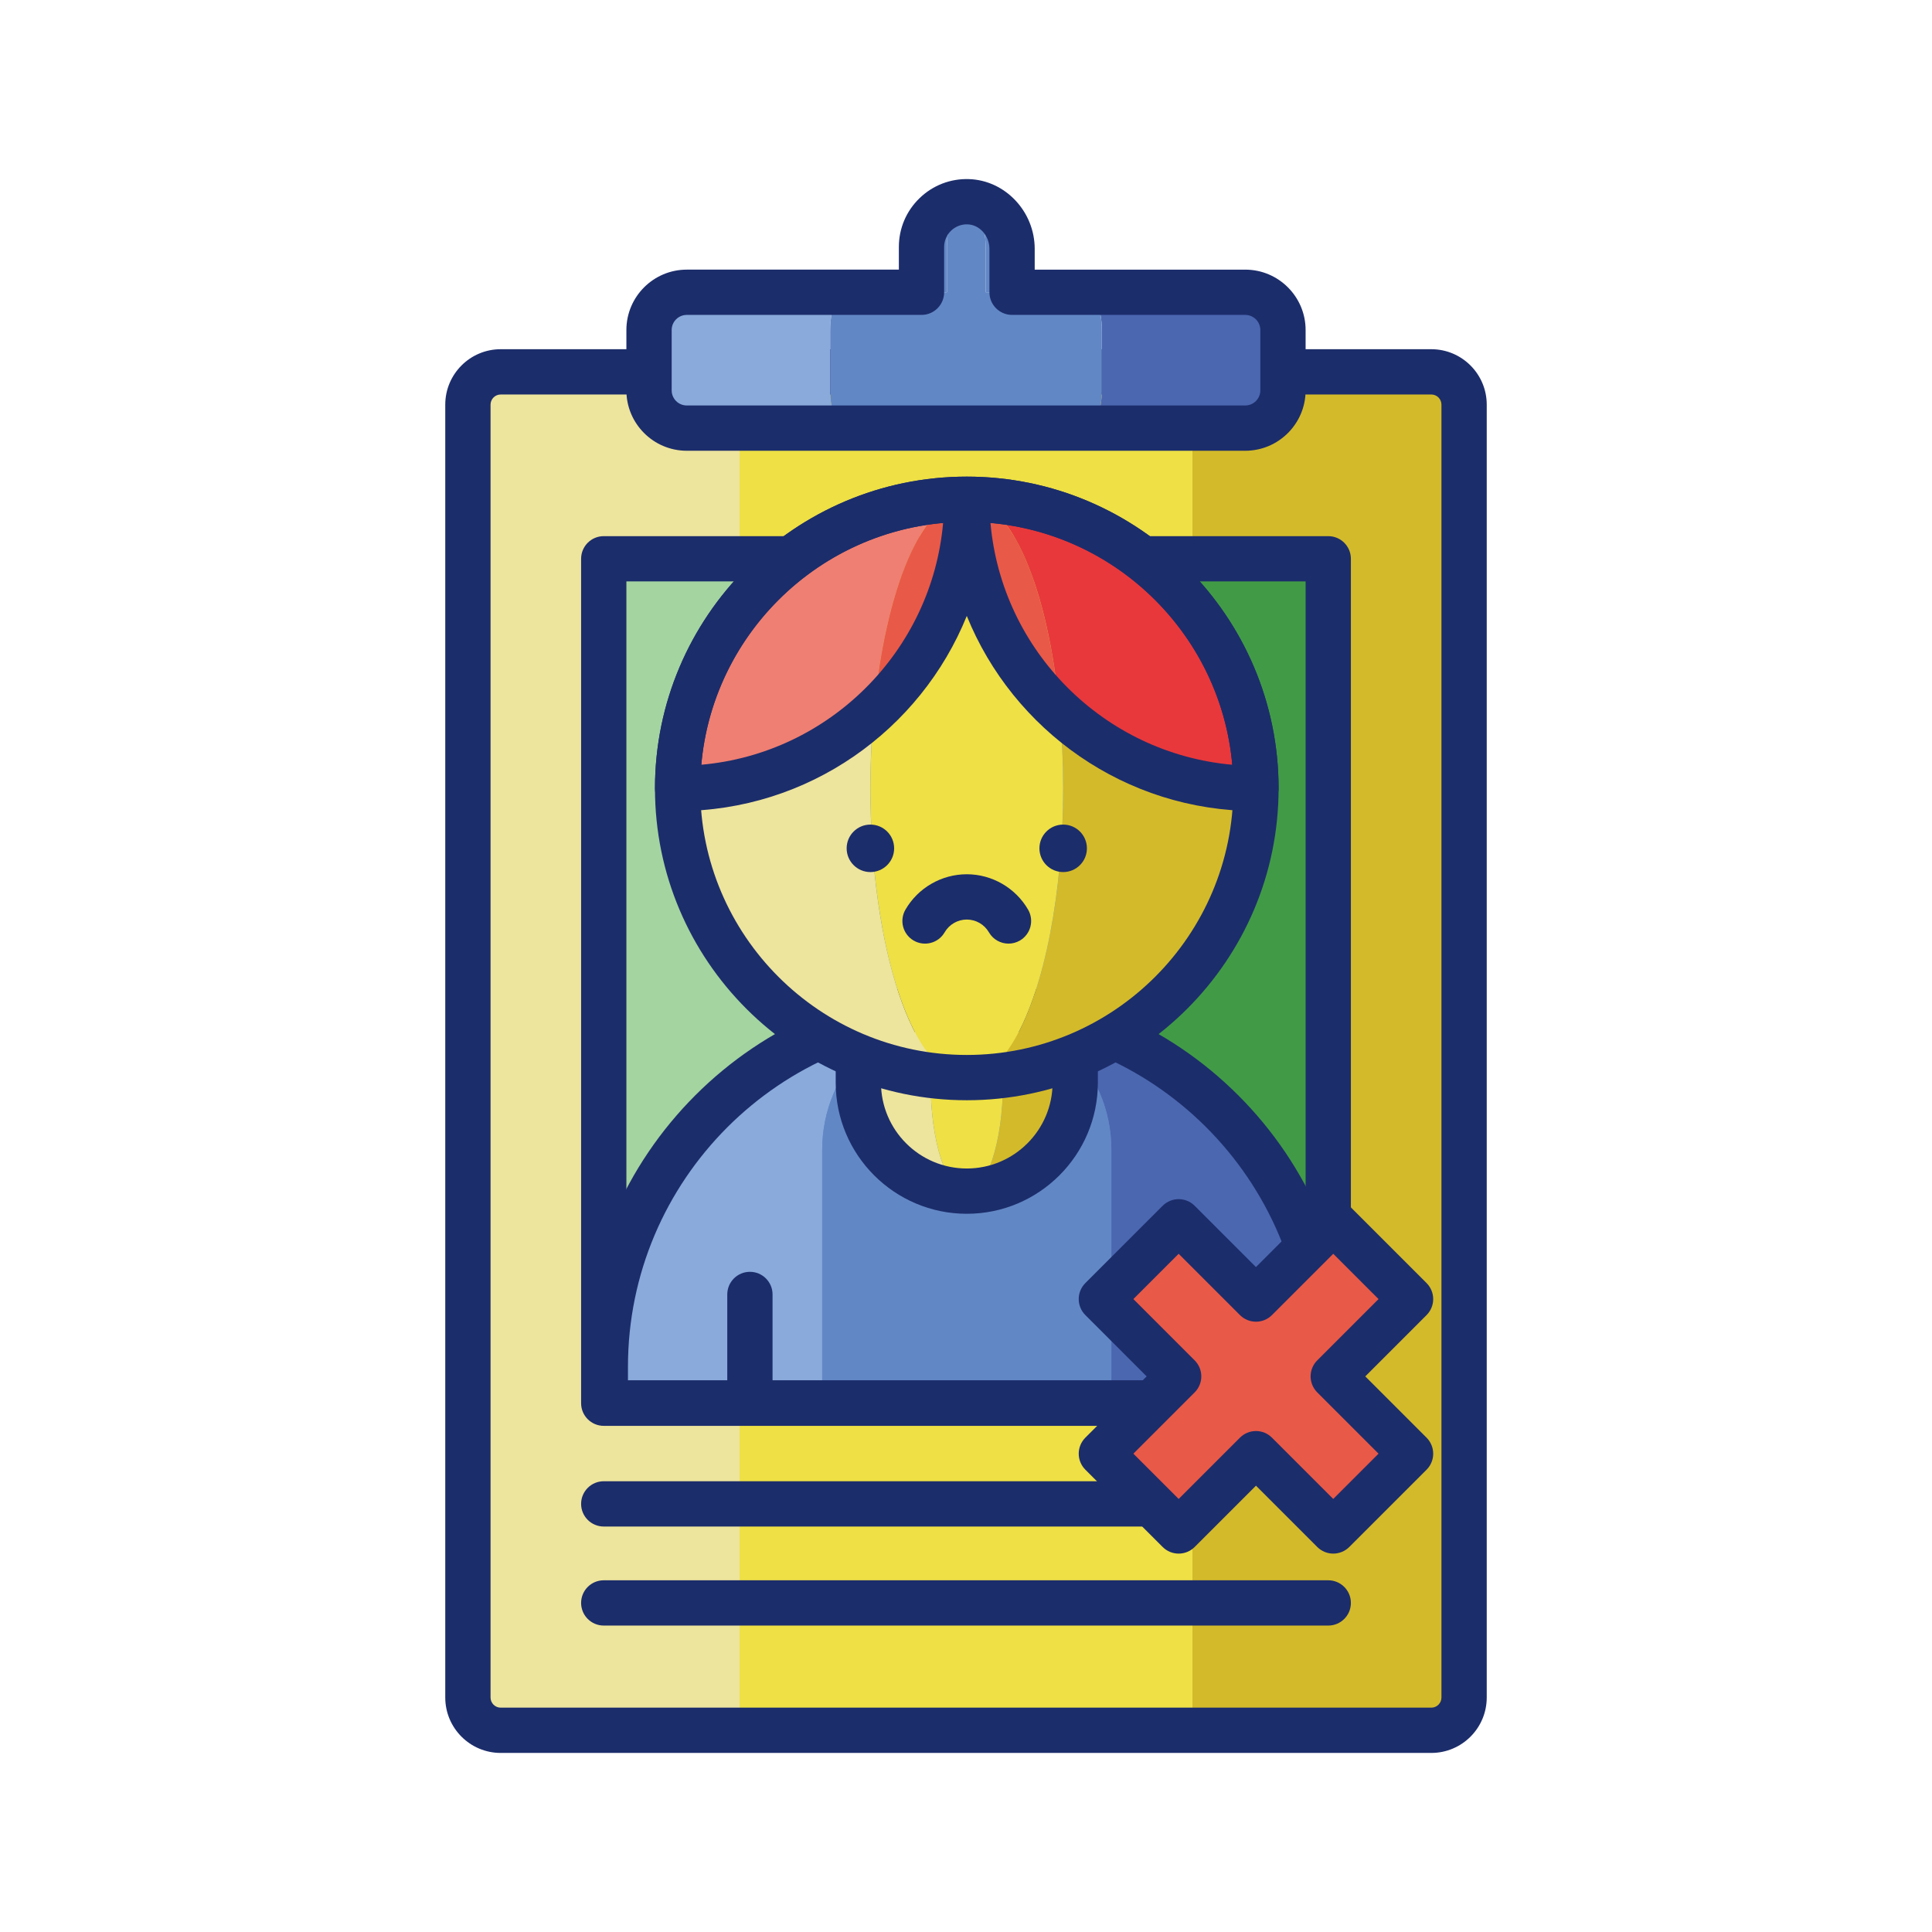 <svg id="Layer_1" enable-background="new 0 0 256 256" height="512" viewBox="0 0 256 256" width="512" xmlns="http://www.w3.org/2000/svg"><path d="m98 226.346v-174.145c0-1.617 1.311-2.928 2.928-2.928h-34.585c-2.398 0-4.343 1.944-4.343 4.343v171.315c0 2.398 1.944 4.343 4.343 4.343h34.585c-1.617 0-2.928-1.311-2.928-2.928z" fill="#ede49d"/><path d="m189.657 49.274h-34.585c1.617 0 2.928 1.311 2.928 2.928v174.145c0 1.617-1.311 2.928-2.928 2.928h34.585c2.398 0 4.343-1.944 4.343-4.343v-171.316c0-2.398-1.944-4.342-4.343-4.342z" fill="#d3ba2a"/><path d="m158 226.346v-174.145c0-1.617-1.311-2.928-2.928-2.928h-54.145c-1.617 0-2.928 1.311-2.928 2.928v174.145c0 1.617 1.311 2.928 2.928 2.928h54.145c1.617 0 2.928-1.311 2.928-2.928z" fill="#eee045"/><path d="m80 74.042h27.134v111.889h-27.134z" fill="#a4d4a0"/><path d="m148.866 74.042h27.134v111.889h-27.134z" fill="#419b46"/><path d="m107.134 74.042h41.731v111.889h-41.731z" fill="#6287c5"/><path d="m176 188.932h-96c-1.657 0-3-1.343-3-3v-111.89c0-1.657 1.343-3 3-3h96c1.657 0 3 1.343 3 3v111.889c0 1.657-1.343 3.001-3 3.001zm-93-6h90v-105.89h-90z" fill="#1c2d6b"/><path d="m189.657 232.273h-123.314c-4.049 0-7.343-3.294-7.343-7.342v-171.315c0-4.049 3.294-7.343 7.343-7.343h123.314c4.049 0 7.343 3.294 7.343 7.343v171.315c0 4.048-3.294 7.342-7.343 7.342zm-123.314-180c-.74 0-1.343.603-1.343 1.343v171.315c0 .74.603 1.342 1.343 1.342h123.314c.74 0 1.343-.602 1.343-1.342v-171.315c0-.74-.603-1.343-1.343-1.343z" fill="#1c2d6b"/><path d="m128.104 133.209c-26.452 0-47.896 21.444-47.896 47.896v4.789h28.737v-33.527c.001-10.581 8.578-19.158 19.159-19.158z" fill="#89aadb"/><path d="m128.104 133.209c10.581 0 19.158 8.577 19.158 19.158v33.527h28.738v-4.789c0-26.453-21.444-47.896-47.896-47.896z" fill="#4b67b0"/><path d="m128.104 133.209c-10.581 0-19.158 8.577-19.158 19.158v33.527h38.317v-33.527c0-10.581-8.578-19.158-19.159-19.158z" fill="#6287c5"/><path d="m123.315 143.464v-8.059c1.512-1.425 3.121-2.196 4.79-2.196-5.007 0-9.833.771-14.369 2.196v8.059c0 7.936 6.433 14.369 14.369 14.369-2.646 0-4.79-6.433-4.79-14.369z" fill="#ede49d"/><path d="m128.104 133.209c1.669 0 3.277.771 4.79 2.196v8.059c0 7.936-2.144 14.369-4.79 14.369 7.936 0 14.369-6.433 14.369-14.369v-8.059c-4.536-1.425-9.362-2.196-14.369-2.196z" fill="#d3ba2a"/><path d="m132.894 143.464v-8.059c-1.512-1.425-3.121-2.196-4.79-2.196s-3.277.771-4.79 2.196v8.059c0 7.936 2.144 14.369 4.79 14.369 2.645 0 4.79-6.433 4.79-14.369z" fill="#eee045"/><path d="m128.104 160.833c-9.577 0-17.369-7.792-17.369-17.369v-8.059c0-1.311.851-2.469 2.101-2.862 9.859-3.098 20.677-3.098 30.536 0 1.25.393 2.101 1.551 2.101 2.862v8.059c0 9.577-7.791 17.369-17.369 17.369zm-11.369-23.17v5.801c0 6.269 5.101 11.369 11.369 11.369s11.368-5.1 11.368-11.369v-5.801c-7.396-1.932-15.34-1.932-22.737 0z" fill="#1c2d6b"/><path d="m176 188.894h-95.792c-1.657 0-3-1.343-3-3v-4.789c0-28.064 22.832-50.896 50.896-50.896 28.063 0 50.896 22.832 50.896 50.896v4.789c0 1.656-1.343 3-3 3zm-92.792-6h89.792v-1.789c0-24.756-20.14-44.896-44.896-44.896s-44.896 20.14-44.896 44.896z" fill="#1c2d6b"/><path d="m115.332 104.471c0-21.162 5.718-38.317 12.772-38.317-21.162 0-38.317 17.155-38.317 38.317s17.155 38.317 38.317 38.317c-7.054 0-12.772-17.155-12.772-38.317z" fill="#ede49d"/><path d="m128.104 66.155c7.054 0 12.772 17.155 12.772 38.317s-5.718 38.317-12.772 38.317c21.162 0 38.317-17.155 38.317-38.317s-17.155-38.317-38.317-38.317z" fill="#d3ba2a"/><ellipse cx="128.104" cy="104.471" fill="#eee045" rx="12.772" ry="38.317"/><circle cx="115.332" cy="112.408" fill="#1c2d6b" r="3.146"/><circle cx="140.876" cy="112.408" fill="#1c2d6b" r="3.146"/><path d="m133.637 125.035c-1.035 0-2.043-.537-2.599-1.497-.605-1.045-1.729-1.694-2.934-1.694s-2.329.649-2.935 1.694c-.829 1.434-2.664 1.923-4.1 1.093-1.434-.831-1.923-2.666-1.092-4.1 1.674-2.891 4.788-4.687 8.126-4.687s6.451 1.796 8.125 4.687c.831 1.434.342 3.269-1.092 4.1-.472.274-.99.404-1.499.404z" fill="#1c2d6b"/><path d="m128.104 66.155c-21.162 0-38.317 17.155-38.317 38.317 10.039 0 19.172-3.866 26.004-10.184 1.488-16.217 6.435-28.133 12.313-28.133z" fill="#ef7f72"/><path d="m140.417 94.288c6.832 6.318 15.965 10.184 26.004 10.184 0-21.162-17.155-38.317-38.317-38.317 5.878 0 10.826 11.916 12.313 28.133z" fill="#e8383b"/><path d="m128.104 66.155c0 11.123 4.744 21.133 12.313 28.133-1.487-16.217-6.435-28.133-12.313-28.133s-10.825 11.916-12.313 28.133c7.57-7 12.313-17.011 12.313-28.133z" fill="#e95947"/><g fill="#1c2d6b"><path d="m166.421 107.471c-17.318 0-32.184-10.712-38.316-25.858-6.133 15.146-20.998 25.858-38.317 25.858-1.657 0-3-1.343-3-3 0-22.782 18.535-41.316 41.317-41.316s41.316 18.535 41.316 41.316c0 1.657-1.343 3-3 3zm-41.454-38.178c-16.976 1.502-30.539 15.066-32.041 32.04 16.974-1.502 30.538-15.066 32.041-32.04zm6.276 0c1.502 16.974 15.065 30.538 32.039 32.04-1.502-16.974-15.065-30.538-32.039-32.04z"/><path d="m128.104 145.788c-22.782 0-41.317-18.535-41.317-41.316s18.535-41.316 41.317-41.316 41.316 18.535 41.316 41.316-18.533 41.316-41.316 41.316zm0-76.633c-19.474 0-35.317 15.843-35.317 35.316s15.844 35.316 35.317 35.316 35.316-15.843 35.316-35.316-15.842-35.316-35.316-35.316z"/><path d="m99.367 188.894c-1.657 0-3-1.343-3-3v-14.372c0-1.657 1.343-3 3-3s3 1.343 3 3v14.372c0 1.656-1.343 3-3 3z"/><path d="m156.842 188.892c-1.657 0-3-1.343-3-3v-14.354c0-1.657 1.343-3 3-3s3 1.343 3 3v14.354c0 1.657-1.343 3-3 3z"/></g><path d="m186.906 172.134-10.243-10.243-10.242 10.243-10.243-10.243-10.242 10.243 10.242 10.242-10.242 10.243 10.242 10.242 10.243-10.242 10.242 10.242 10.243-10.242-10.243-10.243z" fill="#e95947"/><path d="m176.663 205.861c-.768 0-1.535-.293-2.121-.879l-8.121-8.121-8.122 8.122c-1.172 1.171-3.07 1.171-4.242 0l-10.242-10.242c-.562-.562-.879-1.326-.879-2.121 0-.796.316-1.559.879-2.122l8.121-8.121-8.121-8.122c-1.172-1.171-1.172-3.071 0-4.242l10.242-10.242c1.172-1.172 3.07-1.171 4.242 0l8.122 8.121 8.121-8.121c1.172-1.172 3.07-1.171 4.242 0l10.243 10.242c.562.563.879 1.326.879 2.122 0 .795-.316 1.559-.879 2.121l-8.121 8.122 8.121 8.121c.562.563.879 1.326.879 2.122s-.316 1.559-.879 2.122l-10.243 10.242c-.586.583-1.353.876-2.121.876zm-10.242-16.242c.796 0 1.559.316 2.121.879l8.121 8.121 6-6-8.121-8.121c-.562-.563-.879-1.326-.879-2.122 0-.795.316-1.559.879-2.121l8.121-8.122-6-6-8.121 8.121c-1.172 1.172-3.07 1.171-4.242 0l-8.122-8.121-6 6 8.122 8.122c.562.562.879 1.326.879 2.121 0 .796-.316 1.559-.879 2.122l-8.121 8.121 5.999 6 8.122-8.122c.562-.562 1.325-.878 2.121-.878z" fill="#1c2d6b"/><path d="m152 202.273h-72c-1.657 0-3-1.343-3-3s1.343-3 3-3h72c1.657 0 3 1.343 3 3s-1.343 3-3 3z" fill="#1c2d6b"/><path d="m176 215.396h-96c-1.657 0-3-1.343-3-3s1.343-3 3-3h96c1.657 0 3 1.343 3 3s-1.343 3-3 3z" fill="#1c2d6b"/><path d="m125.473 32.726c0-3.278 1.128-5.934 2.527-5.991-3.265.057-5.896 2.713-5.896 5.991v6h3.369z" fill="#6287c5"/><path d="m110 51.726v-8c0-2.761.959-5 2.143-5h-21.143c-2.761 0-5 2.239-5 5v8c0 2.761 2.239 5 5 5h21.143c-1.184 0-2.143-2.238-2.143-5z" fill="#89aadb"/><path d="m130.616 32.978v5.749h3.488v-5.749c0-3.285-2.532-6.15-5.815-6.249-.05-.002-.099.004-.149.003 1.4.12 2.476 2.974 2.476 6.246z" fill="#6287c5"/><path d="m165 38.726h-21.143c1.183 0 2.143 2.239 2.143 5v8c0 2.761-.959 5-2.143 5h21.143c2.761 0 5-2.239 5-5v-8c0-2.761-2.239-5-5-5z" fill="#4b67b0"/><path d="m128.124 26.729c-.042-.003-.083.005-.124.006.047-.001.093-.003.14-.003-.005 0-.011-.002-.016-.003z" fill="#6287c5"/><path d="m146 51.726v-8c0-2.761-.959-5-2.143-5h-9.753-3.488v-5.749c0-3.272-1.077-6.125-2.476-6.245-.047 0-.093.002-.14.003-1.399.057-2.527 2.713-2.527 5.991v6h-3.369-9.961c-1.183 0-2.143 2.239-2.143 5v8c0 2.761.959 5 2.143 5h31.714c1.184 0 2.143-2.238 2.143-5z" fill="#6287c5"/><path d="m165 59.727h-74c-4.411 0-8-3.589-8-8v-8c0-4.411 3.589-8 8-8h28.104v-3c0-2.455.971-4.749 2.732-6.459s4.108-2.615 6.542-2.537c4.812.145 8.726 4.293 8.726 9.248v2.749h27.896c4.411 0 8 3.589 8 8v8c0 4.41-3.589 7.999-8 7.999zm-74-18c-1.103 0-2 .897-2 2v8c0 1.103.897 2 2 2h74c1.103 0 2-.897 2-2v-8c0-1.103-.897-2-2-2h-30.896c-1.657 0-3-1.343-3-3v-5.749c0-1.744-1.304-3.202-2.905-3.25-.803-.026-1.597.276-2.184.846-.588.57-.911 1.335-.911 2.153v6c0 1.657-1.343 3-3 3z" fill="#1c2d6b"/></svg>